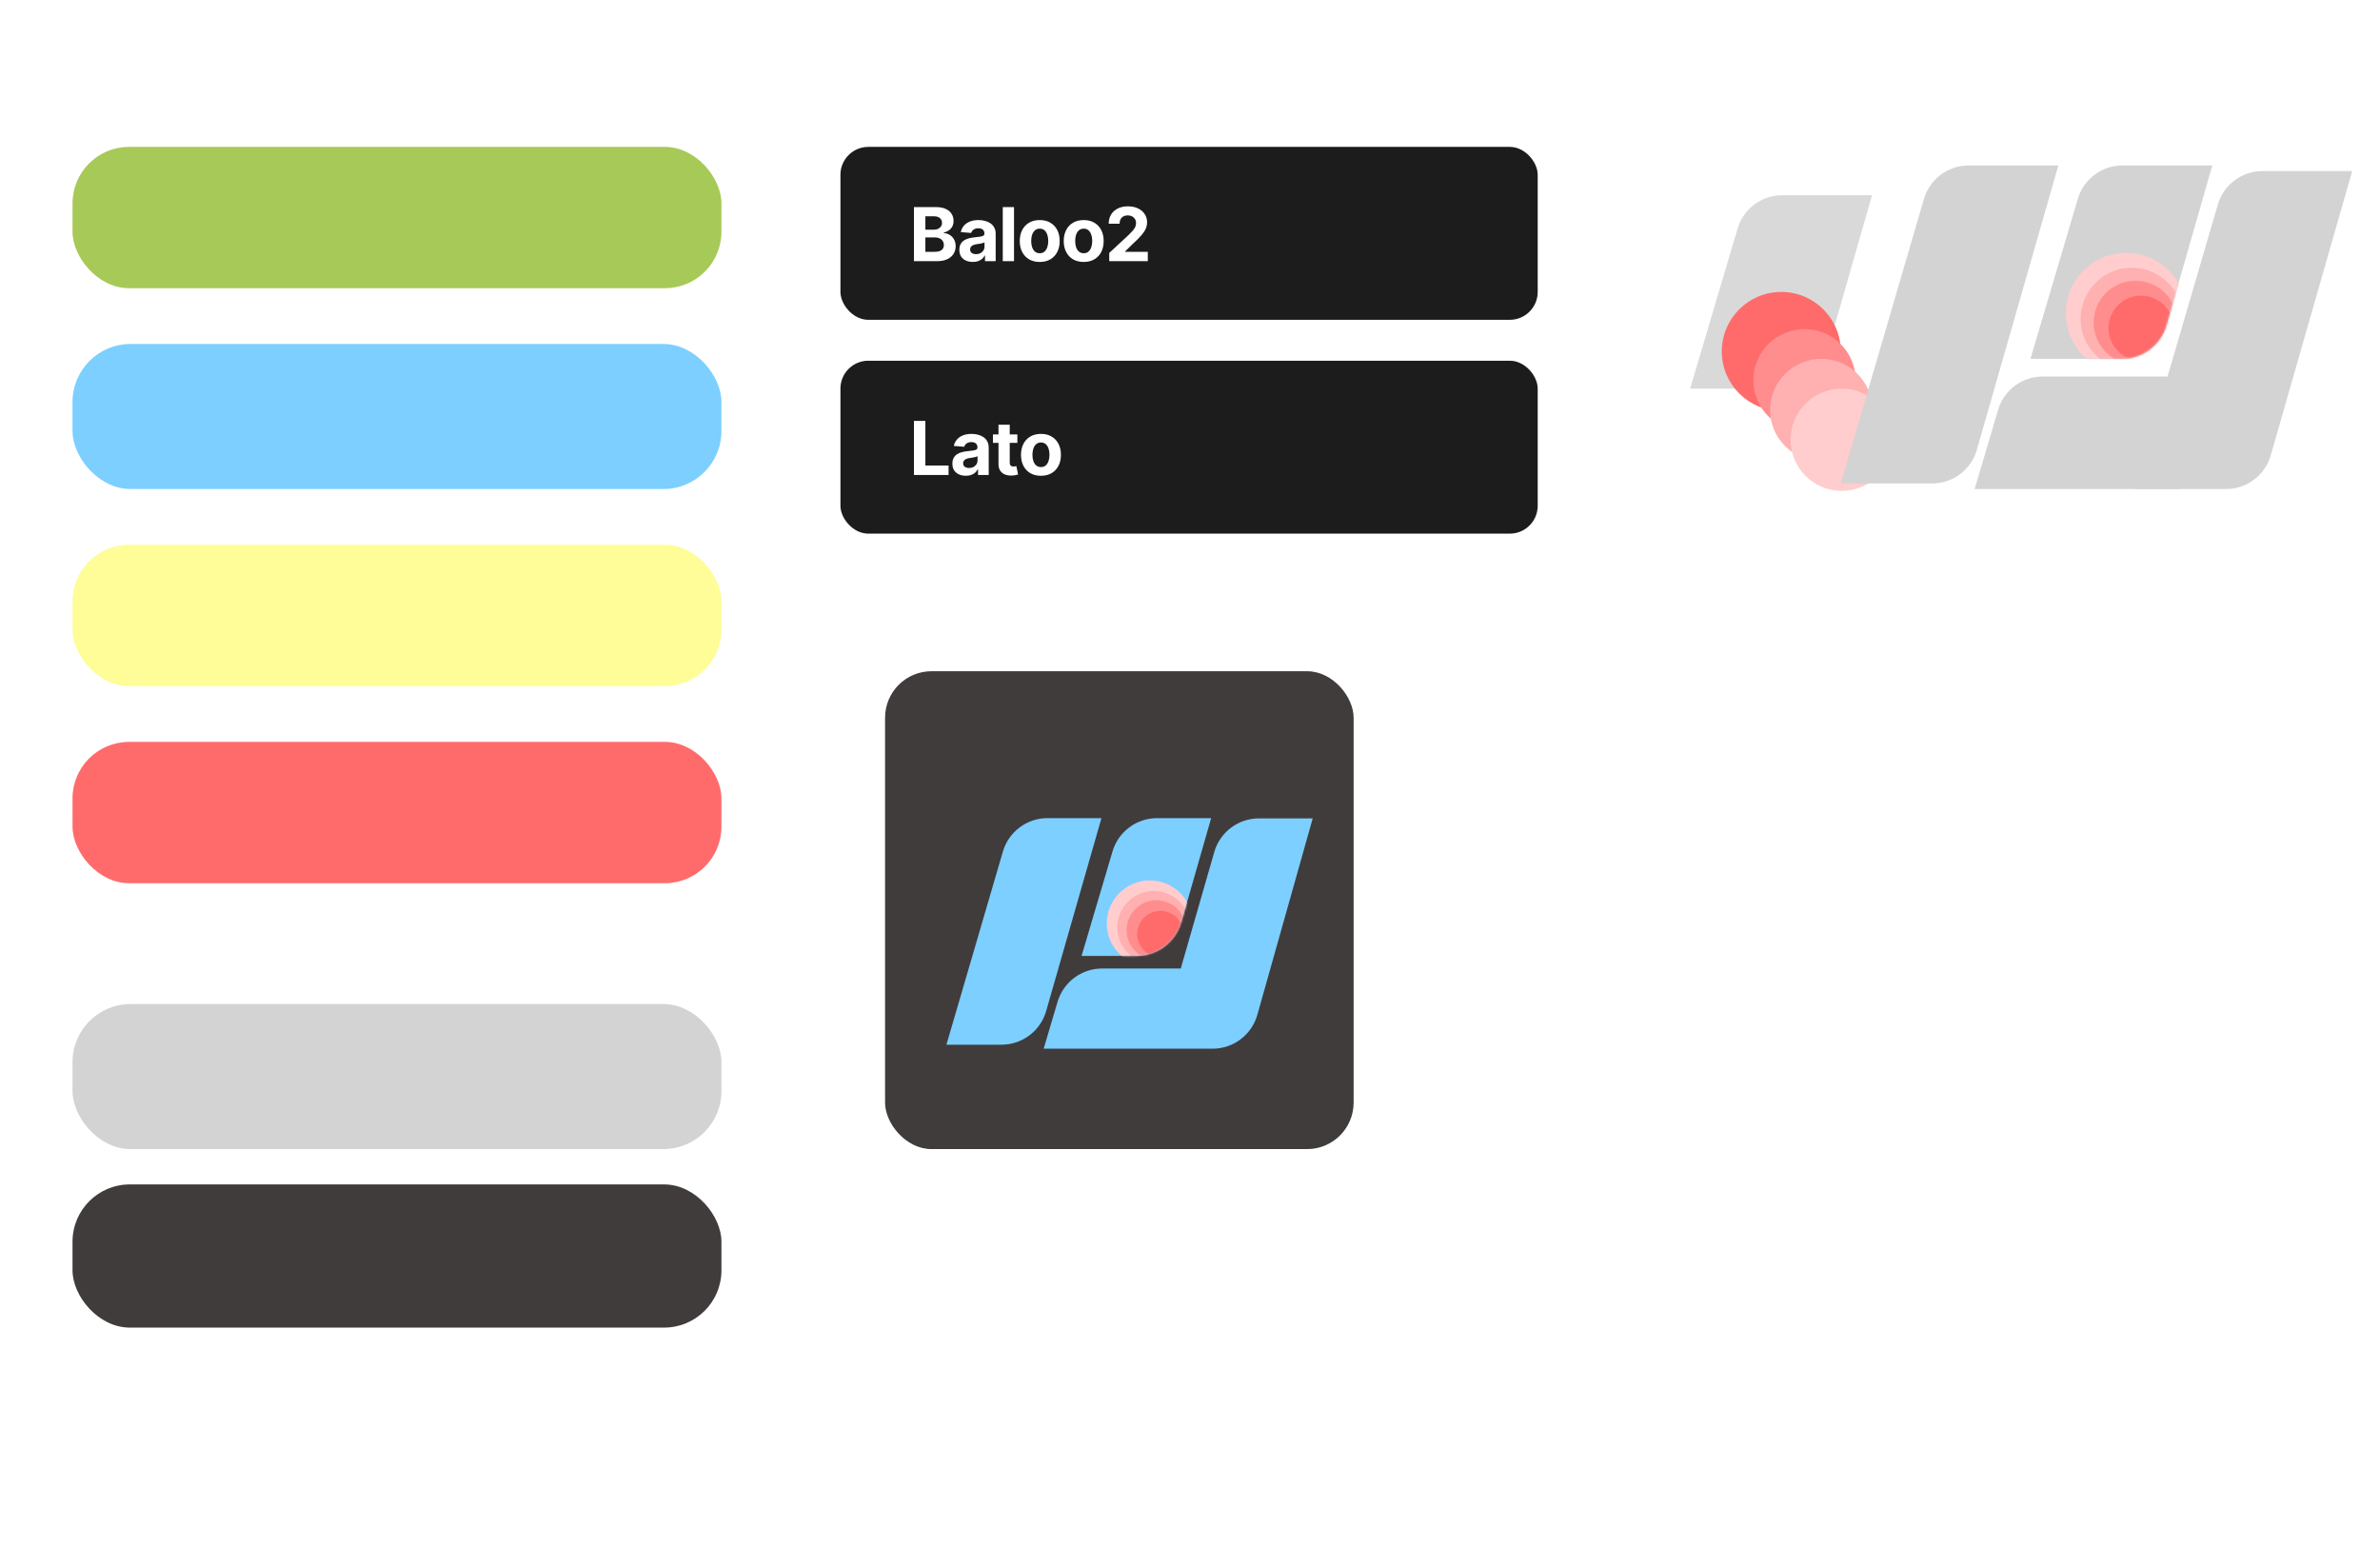 <svg width="1280" height="832" viewBox="0 0 1280 832" fill="none" xmlns="http://www.w3.org/2000/svg">
<rect width="1280" height="832" fill="white"/>
<rect x="39" y="79" width="349" height="76" rx="30.4" fill="#A7C957"/>
<rect x="39" y="185" width="349" height="78" rx="31.2" fill="#7CCFFF"/>
<rect x="39" y="540" width="349" height="78" rx="31.2" fill="#D3D3D3"/>
<rect x="39" y="293" width="349" height="76" rx="30.4" fill="#FEFD97"/>
<rect x="39" y="399" width="349" height="76" rx="30.4" fill="#FF6B6B"/>
<rect x="39" y="637" width="349" height="77" rx="30.8" fill="#403C3C"/>
<rect x="476" y="361" width="252" height="257" rx="25" fill="#403C3C"/>
<rect x="452" y="79" width="375" height="93" rx="15" fill="#1C1C1C"/>
<rect x="452" y="194" width="375" height="93" rx="15" fill="#1C1C1C"/>
<path d="M491.528 140.455V111.364H503.176C505.316 111.364 507.101 111.681 508.531 112.315C509.961 112.95 511.036 113.831 511.756 114.957C512.475 116.075 512.835 117.363 512.835 118.821C512.835 119.957 512.608 120.956 512.153 121.818C511.699 122.67 511.074 123.371 510.278 123.92C509.492 124.46 508.593 124.844 507.58 125.071V125.355C508.688 125.403 509.724 125.715 510.69 126.293C511.666 126.87 512.456 127.68 513.062 128.722C513.669 129.754 513.972 130.985 513.972 132.415C513.972 133.958 513.588 135.336 512.821 136.548C512.063 137.751 510.941 138.703 509.455 139.403C507.968 140.104 506.135 140.455 503.957 140.455H491.528ZM497.679 135.426H502.693C504.407 135.426 505.657 135.099 506.443 134.446C507.229 133.783 507.622 132.903 507.622 131.804C507.622 130.999 507.428 130.289 507.04 129.673C506.652 129.058 506.098 128.575 505.378 128.224C504.668 127.874 503.82 127.699 502.835 127.699H497.679V135.426ZM497.679 123.537H502.239C503.081 123.537 503.83 123.39 504.483 123.097C505.146 122.794 505.667 122.367 506.045 121.818C506.434 121.269 506.628 120.611 506.628 119.844C506.628 118.793 506.254 117.945 505.506 117.301C504.767 116.657 503.716 116.335 502.352 116.335H497.679V123.537ZM523.202 140.867C521.81 140.867 520.569 140.625 519.48 140.142C518.391 139.65 517.529 138.925 516.895 137.969C516.27 137.003 515.957 135.8 515.957 134.361C515.957 133.149 516.18 132.131 516.625 131.307C517.07 130.483 517.676 129.82 518.443 129.318C519.21 128.816 520.081 128.438 521.057 128.182C522.042 127.926 523.074 127.746 524.153 127.642C525.422 127.51 526.445 127.386 527.222 127.273C527.998 127.15 528.562 126.97 528.912 126.733C529.262 126.496 529.437 126.146 529.437 125.682V125.597C529.437 124.697 529.153 124.001 528.585 123.509C528.026 123.016 527.231 122.77 526.199 122.77C525.11 122.77 524.243 123.011 523.599 123.494C522.955 123.968 522.529 124.564 522.321 125.284L516.724 124.83C517.008 123.504 517.567 122.358 518.401 121.392C519.234 120.417 520.309 119.669 521.625 119.148C522.951 118.617 524.485 118.352 526.227 118.352C527.439 118.352 528.599 118.494 529.707 118.778C530.825 119.063 531.814 119.503 532.676 120.099C533.547 120.696 534.234 121.463 534.736 122.401C535.238 123.329 535.489 124.441 535.489 125.739V140.455H529.75V137.429H529.58C529.229 138.111 528.76 138.712 528.173 139.233C527.586 139.744 526.881 140.147 526.057 140.44C525.233 140.724 524.281 140.867 523.202 140.867ZM524.935 136.69C525.825 136.69 526.611 136.515 527.293 136.165C527.974 135.805 528.509 135.322 528.898 134.716C529.286 134.11 529.48 133.423 529.48 132.656V130.341C529.291 130.464 529.03 130.578 528.699 130.682C528.377 130.777 528.012 130.867 527.605 130.952C527.198 131.028 526.791 131.099 526.383 131.165C525.976 131.222 525.607 131.274 525.276 131.321C524.565 131.425 523.945 131.591 523.415 131.818C522.884 132.045 522.473 132.353 522.179 132.742C521.885 133.12 521.739 133.594 521.739 134.162C521.739 134.986 522.037 135.616 522.633 136.051C523.24 136.477 524.007 136.69 524.935 136.69ZM545.354 111.364V140.455H539.303V111.364H545.354ZM559.18 140.881C556.973 140.881 555.065 140.412 553.455 139.474C551.855 138.528 550.619 137.211 549.748 135.526C548.877 133.831 548.441 131.866 548.441 129.631C548.441 127.377 548.877 125.407 549.748 123.722C550.619 122.027 551.855 120.71 553.455 119.773C555.065 118.826 556.973 118.352 559.18 118.352C561.386 118.352 563.289 118.826 564.89 119.773C566.5 120.71 567.74 122.027 568.611 123.722C569.483 125.407 569.918 127.377 569.918 129.631C569.918 131.866 569.483 133.831 568.611 135.526C567.74 137.211 566.5 138.528 564.89 139.474C563.289 140.412 561.386 140.881 559.18 140.881ZM559.208 136.193C560.212 136.193 561.05 135.909 561.722 135.341C562.395 134.763 562.901 133.977 563.242 132.983C563.592 131.989 563.768 130.857 563.768 129.588C563.768 128.319 563.592 127.188 563.242 126.193C562.901 125.199 562.395 124.413 561.722 123.835C561.05 123.258 560.212 122.969 559.208 122.969C558.195 122.969 557.342 123.258 556.651 123.835C555.969 124.413 555.453 125.199 555.103 126.193C554.762 127.188 554.592 128.319 554.592 129.588C554.592 130.857 554.762 131.989 555.103 132.983C555.453 133.977 555.969 134.763 556.651 135.341C557.342 135.909 558.195 136.193 559.208 136.193ZM582.831 140.881C580.624 140.881 578.716 140.412 577.106 139.474C575.506 138.528 574.27 137.211 573.399 135.526C572.528 133.831 572.092 131.866 572.092 129.631C572.092 127.377 572.528 125.407 573.399 123.722C574.27 122.027 575.506 120.71 577.106 119.773C578.716 118.826 580.624 118.352 582.831 118.352C585.037 118.352 586.941 118.826 588.541 119.773C590.151 120.71 591.391 122.027 592.263 123.722C593.134 125.407 593.569 127.377 593.569 129.631C593.569 131.866 593.134 133.831 592.263 135.526C591.391 137.211 590.151 138.528 588.541 139.474C586.941 140.412 585.037 140.881 582.831 140.881ZM582.859 136.193C583.863 136.193 584.701 135.909 585.373 135.341C586.046 134.763 586.552 133.977 586.893 132.983C587.244 131.989 587.419 130.857 587.419 129.588C587.419 128.319 587.244 127.188 586.893 126.193C586.552 125.199 586.046 124.413 585.373 123.835C584.701 123.258 583.863 122.969 582.859 122.969C581.846 122.969 580.994 123.258 580.302 123.835C579.621 124.413 579.105 125.199 578.754 126.193C578.413 127.188 578.243 128.319 578.243 129.588C578.243 130.857 578.413 131.989 578.754 132.983C579.105 133.977 579.621 134.763 580.302 135.341C580.994 135.909 581.846 136.193 582.859 136.193ZM596.567 140.455V136.023L606.922 126.435C607.803 125.582 608.542 124.815 609.138 124.134C609.744 123.452 610.204 122.784 610.516 122.131C610.829 121.468 610.985 120.753 610.985 119.986C610.985 119.134 610.791 118.4 610.403 117.784C610.014 117.159 609.484 116.681 608.812 116.349C608.139 116.009 607.377 115.838 606.525 115.838C605.635 115.838 604.858 116.018 604.195 116.378C603.532 116.738 603.021 117.254 602.661 117.926C602.301 118.599 602.121 119.399 602.121 120.327H596.283C596.283 118.423 596.714 116.771 597.576 115.369C598.438 113.968 599.645 112.884 601.198 112.117C602.751 111.349 604.541 110.966 606.567 110.966C608.651 110.966 610.464 111.335 612.008 112.074C613.561 112.803 614.768 113.816 615.63 115.114C616.492 116.411 616.922 117.898 616.922 119.574C616.922 120.672 616.705 121.757 616.269 122.827C615.843 123.897 615.081 125.085 613.982 126.392C612.884 127.689 611.335 129.247 609.337 131.065L605.09 135.227V135.426H617.306V140.455H596.567Z" fill="white"/>
<path d="M491.528 255.455V226.364H497.679V250.384H510.151V255.455H491.528ZM519.452 255.867C518.06 255.867 516.819 255.625 515.73 255.142C514.641 254.65 513.779 253.925 513.145 252.969C512.52 252.003 512.207 250.8 512.207 249.361C512.207 248.149 512.43 247.131 512.875 246.307C513.32 245.483 513.926 244.82 514.693 244.318C515.46 243.816 516.331 243.438 517.307 243.182C518.292 242.926 519.324 242.746 520.403 242.642C521.672 242.51 522.695 242.386 523.472 242.273C524.248 242.15 524.812 241.97 525.162 241.733C525.512 241.496 525.687 241.146 525.687 240.682V240.597C525.687 239.697 525.403 239.001 524.835 238.509C524.276 238.016 523.481 237.77 522.449 237.77C521.36 237.77 520.493 238.011 519.849 238.494C519.205 238.968 518.779 239.564 518.571 240.284L512.974 239.83C513.258 238.504 513.817 237.358 514.651 236.392C515.484 235.417 516.559 234.669 517.875 234.148C519.201 233.617 520.735 233.352 522.477 233.352C523.689 233.352 524.849 233.494 525.957 233.778C527.075 234.063 528.064 234.503 528.926 235.099C529.797 235.696 530.484 236.463 530.986 237.401C531.488 238.329 531.739 239.441 531.739 240.739V255.455H526V252.429H525.83C525.479 253.111 525.01 253.712 524.423 254.233C523.836 254.744 523.131 255.147 522.307 255.44C521.483 255.724 520.531 255.867 519.452 255.867ZM521.185 251.69C522.075 251.69 522.861 251.515 523.543 251.165C524.224 250.805 524.759 250.322 525.148 249.716C525.536 249.11 525.73 248.423 525.73 247.656V245.341C525.541 245.464 525.28 245.578 524.949 245.682C524.627 245.777 524.262 245.867 523.855 245.952C523.448 246.028 523.041 246.099 522.633 246.165C522.226 246.222 521.857 246.274 521.526 246.321C520.815 246.425 520.195 246.591 519.665 246.818C519.134 247.045 518.723 247.353 518.429 247.742C518.135 248.12 517.989 248.594 517.989 249.162C517.989 249.986 518.287 250.616 518.883 251.051C519.49 251.477 520.257 251.69 521.185 251.69ZM547.158 233.636V238.182H534.019V233.636H547.158ZM537.002 228.409H543.053V248.75C543.053 249.309 543.138 249.744 543.309 250.057C543.479 250.36 543.716 250.573 544.019 250.696C544.332 250.819 544.691 250.881 545.099 250.881C545.383 250.881 545.667 250.857 545.951 250.81C546.235 250.753 546.453 250.71 546.604 250.682L547.556 255.185C547.253 255.279 546.827 255.388 546.278 255.511C545.728 255.644 545.061 255.724 544.275 255.753C542.816 255.81 541.538 255.616 540.44 255.17C539.351 254.725 538.503 254.034 537.897 253.097C537.291 252.159 536.993 250.975 537.002 249.545V228.409ZM559.844 255.881C557.637 255.881 555.729 255.412 554.119 254.474C552.519 253.528 551.283 252.211 550.412 250.526C549.541 248.831 549.105 246.866 549.105 244.631C549.105 242.377 549.541 240.407 550.412 238.722C551.283 237.027 552.519 235.71 554.119 234.773C555.729 233.826 557.637 233.352 559.844 233.352C562.05 233.352 563.954 233.826 565.554 234.773C567.164 235.71 568.404 237.027 569.275 238.722C570.147 240.407 570.582 242.377 570.582 244.631C570.582 246.866 570.147 248.831 569.275 250.526C568.404 252.211 567.164 253.528 565.554 254.474C563.954 255.412 562.05 255.881 559.844 255.881ZM559.872 251.193C560.876 251.193 561.714 250.909 562.386 250.341C563.059 249.763 563.565 248.977 563.906 247.983C564.257 246.989 564.432 245.857 564.432 244.588C564.432 243.319 564.257 242.188 563.906 241.193C563.565 240.199 563.059 239.413 562.386 238.835C561.714 238.258 560.876 237.969 559.872 237.969C558.859 237.969 558.007 238.258 557.315 238.835C556.633 239.413 556.117 240.199 555.767 241.193C555.426 242.188 555.256 243.319 555.256 244.588C555.256 245.857 555.426 246.989 555.767 247.983C556.117 248.977 556.633 249.763 557.315 250.341C558.007 250.909 558.859 251.193 559.872 251.193Z" fill="white"/>
<path d="M934.5 122.901C937.644 112.284 947.398 105 958.471 105H1006.8L982.19 190.887C979.118 201.61 969.312 209 958.158 209H909L934.5 122.901Z" fill="#D9D9D9"/>
<circle cx="958" cy="189" r="32" fill="#FF6B6B"/>
<circle cx="970.5" cy="204.5" r="27.5" fill="#FF8D8D"/>
<circle cx="979.5" cy="220.5" r="27.5" fill="#FFB0B0"/>
<circle cx="990.5" cy="236.5" r="27.5" fill="#FFCDCD"/>
<path d="M1034.74 106.984C1037.86 96.325 1047.63 89 1058.74 89H1107L1063.19 241.887C1060.12 252.61 1050.31 260 1039.16 260H990L1034.74 106.984Z" fill="#D3D3D3"/>
<path d="M1117.5 106.901C1120.64 96.284 1130.4 89 1141.47 89H1189.8L1165.19 174.887C1162.12 185.61 1152.31 193 1141.16 193H1092L1117.5 106.901Z" fill="#D3D3D3"/>
<path d="M1074.62 220.401C1077.76 209.784 1087.51 202.5 1098.59 202.5L1189.92 202.5L1173 263L1062 263L1074.62 220.401Z" fill="#D3D3D3"/>
<path d="M1221.24 244.887C1218.17 255.61 1208.36 263 1197.21 263H1148.05L1192.79 109.983C1195.91 99.325 1205.68 92 1216.79 92H1265.05L1221.24 244.887Z" fill="#D3D3D3"/>
<mask id="mask0_187_1175" style="mask-type:alpha" maskUnits="userSpaceOnUse" x="1092" y="89" width="98" height="104">
<path d="M1117.5 106.901C1120.64 96.284 1130.4 89 1141.47 89H1189.8L1165.19 174.887C1162.12 185.61 1152.31 193 1141.16 193H1092L1117.5 106.901Z" fill="#D9D9D9"/>
</mask>
<g mask="url(#mask0_187_1175)">
<circle cx="1143.5" cy="168.5" r="32.5" transform="rotate(180 1143.5 168.5)" fill="#FFCDCD"/>
<circle cx="1146.5" cy="171.5" r="27.5" transform="rotate(180 1146.5 171.5)" fill="#FFB0B0"/>
<circle cx="1148.5" cy="173.5" r="22.5" transform="rotate(180 1148.5 173.5)" fill="#FF8D8D"/>
<circle cx="1151.5" cy="176.5" r="17.5" transform="rotate(180 1151.5 176.5)" fill="#FF6B6B"/>
</g>
<path d="M539.371 457.984C542.488 447.325 552.262 440 563.367 440H592.374L562.647 543.741C559.574 554.464 549.769 561.854 538.614 561.854H509L539.371 457.984Z" fill="#7CCFFF"/>
<path d="M598.332 457.901C601.476 447.284 611.23 440 622.303 440H651.378L635.332 495.997C632.259 506.72 622.454 514.11 611.299 514.11H581.685L598.332 457.901Z" fill="#7CCFFF"/>
<path d="M676.218 545.783C673.18 556.558 663.351 564 652.156 564H622.626L622.628 563.992H561.307L568.774 538.78C571.919 528.164 581.672 520.88 592.745 520.88H635.03L653.053 458.227C656.134 447.516 665.933 440.138 677.078 440.138H706L676.218 545.783Z" fill="#7CCFFF"/>
<mask id="mask1_187_1175" style="mask-type:alpha" maskUnits="userSpaceOnUse" x="581" y="440" width="71" height="75">
<path d="M598.332 457.901C601.476 447.284 611.23 440 622.303 440H651.378L635.332 495.997C632.259 506.72 622.454 514.11 611.299 514.11H581.685L598.332 457.901Z" fill="#FEFD97"/>
</mask>
<g mask="url(#mask1_187_1175)">
<circle cx="618.384" cy="496.652" r="23.159" transform="rotate(180 618.384 496.652)" fill="#FFCDCD"/>
<circle cx="620.522" cy="498.789" r="19.596" transform="rotate(180 620.522 498.789)" fill="#FFB0B0"/>
<circle cx="621.947" cy="500.215" r="16.034" transform="rotate(180 621.947 500.215)" fill="#FF8D8D"/>
<circle cx="624.084" cy="502.352" r="12.47" transform="rotate(180 624.084 502.352)" fill="#FF6B6B"/>
</g>
</svg>
